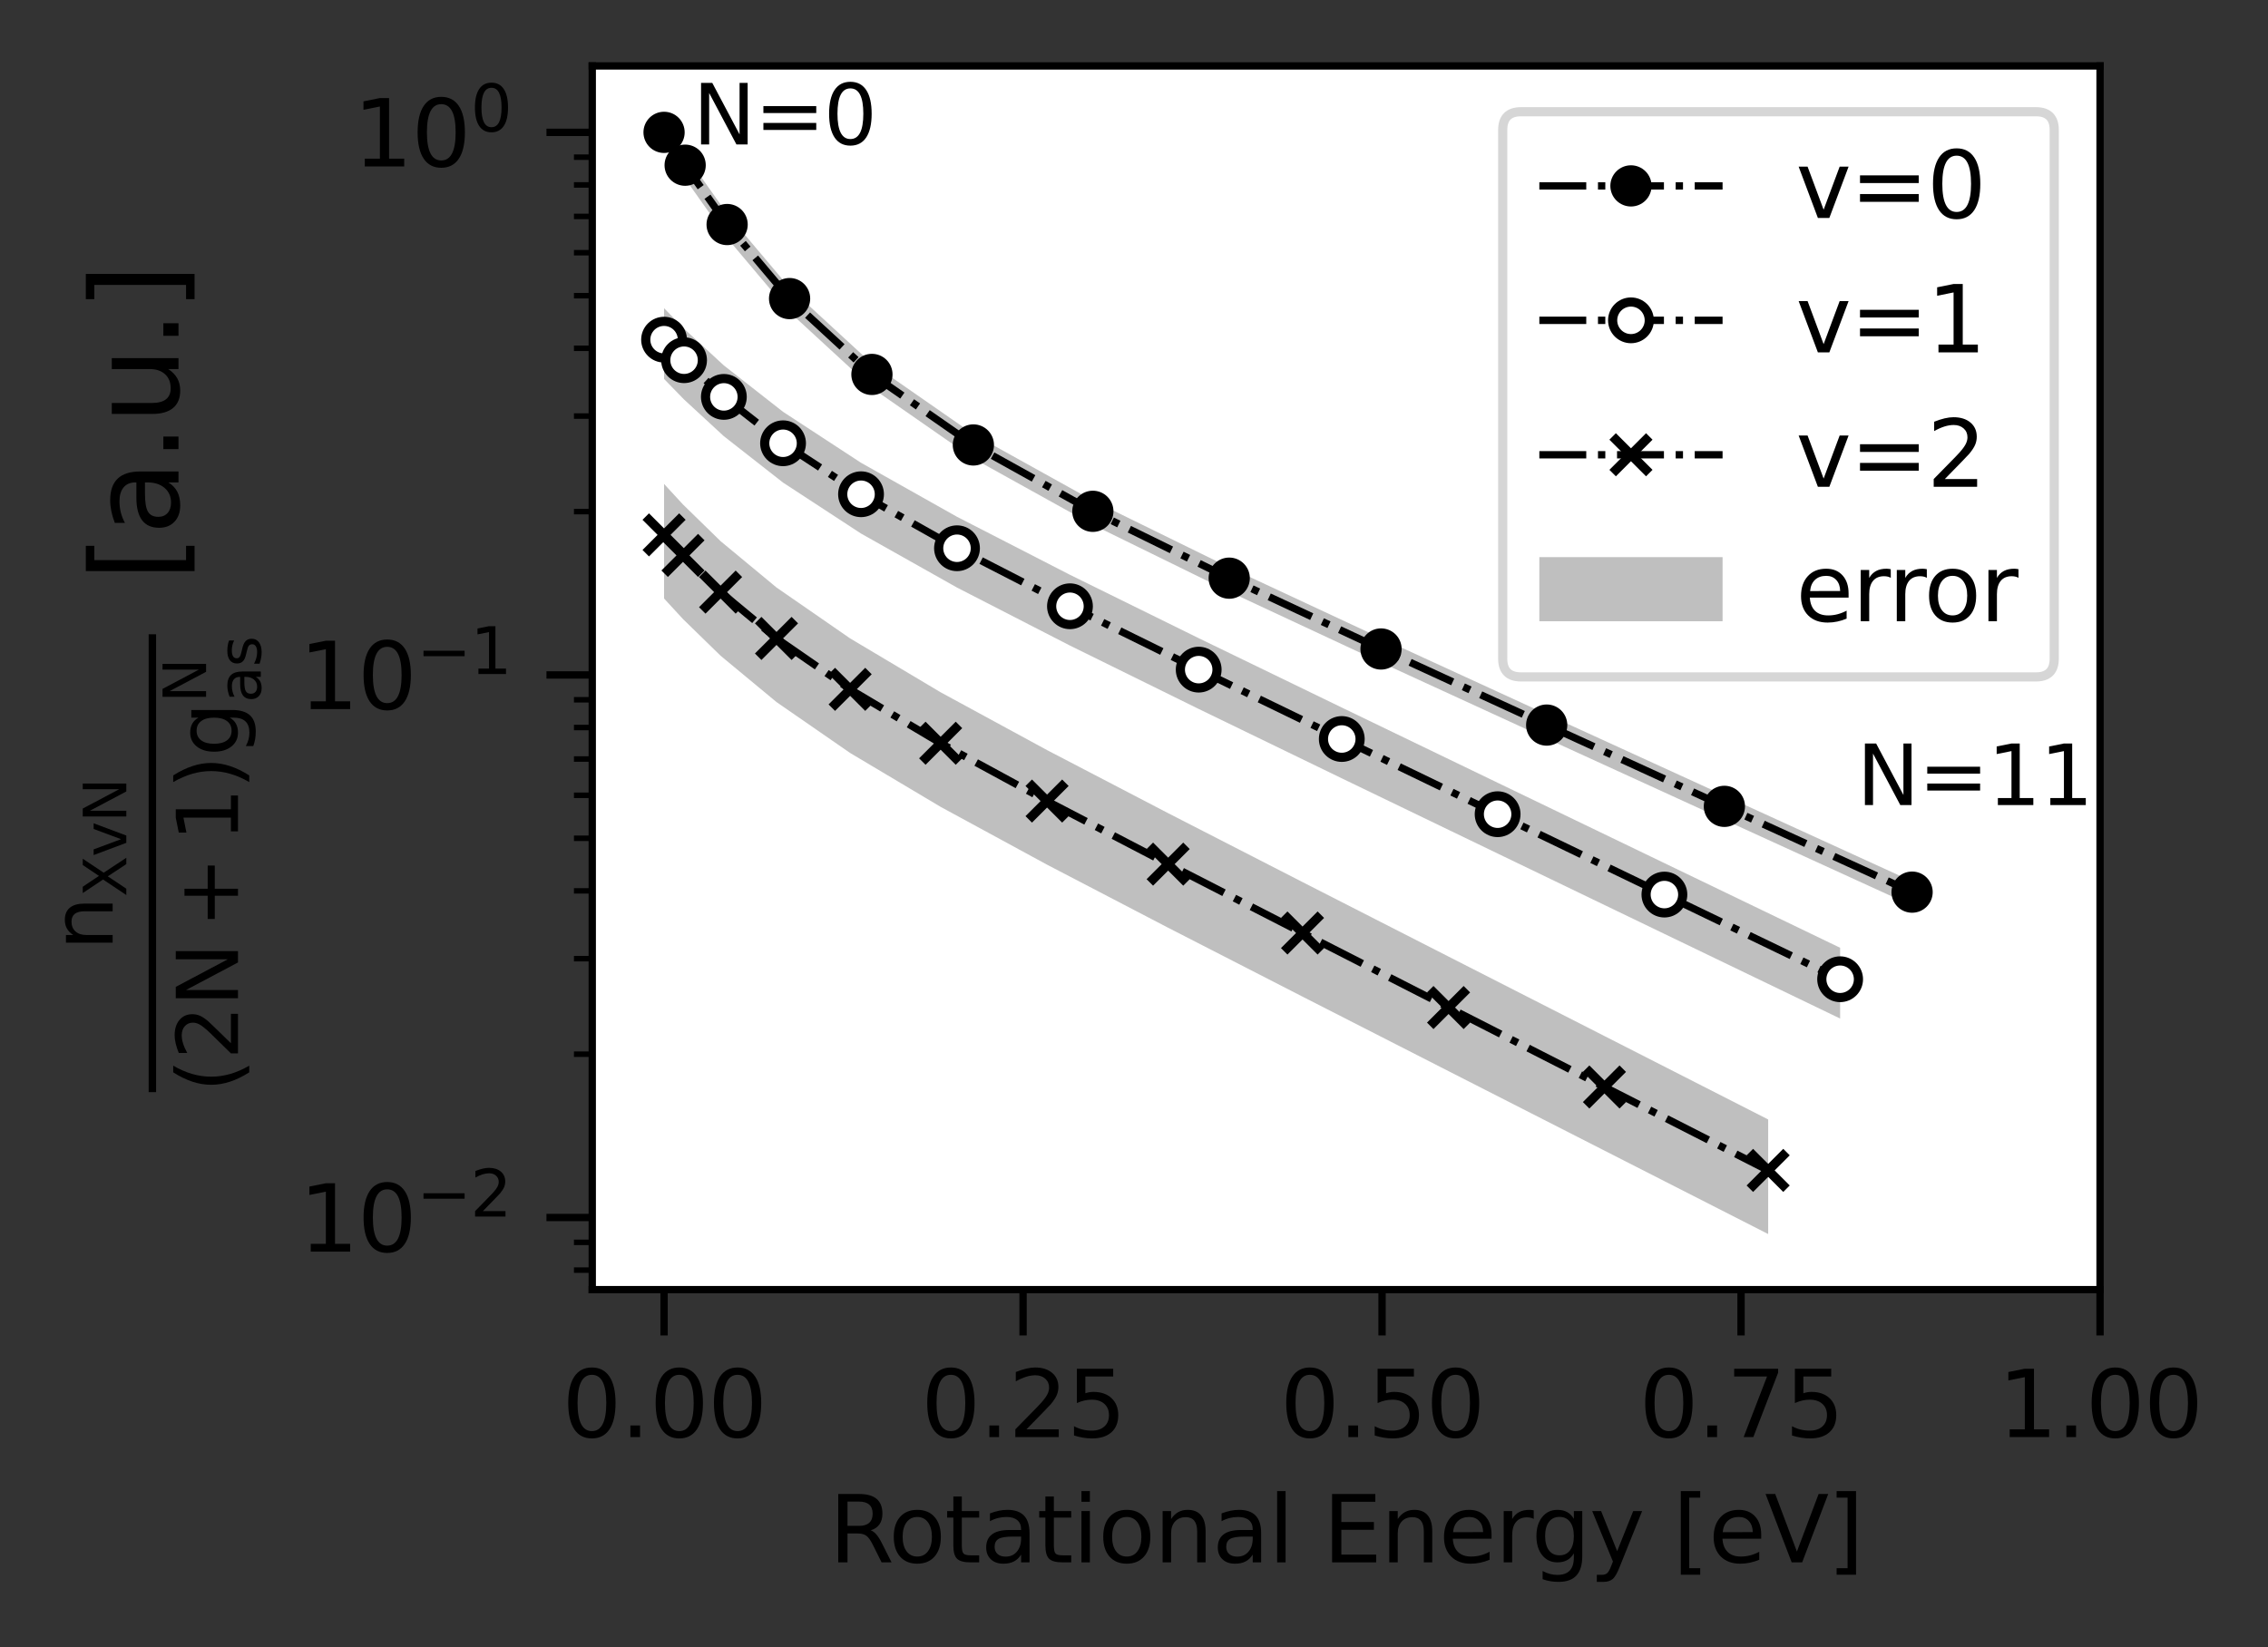 <?xml version="1.0" encoding="utf-8" standalone="no"?>
<!DOCTYPE svg PUBLIC "-//W3C//DTD SVG 1.1//EN"
  "http://www.w3.org/Graphics/SVG/1.1/DTD/svg11.dtd">
<svg height="179.873pt" version="1.1" viewBox="0 0 247.571 179.873" width="247.571pt" xmlns="http://www.w3.org/2000/svg" xmlns:xlink="http://www.w3.org/1999/xlink">
 <rect x="0" y="0" width="247.571" height="179.873" fill="#333333" stroke="none"/>
 <defs>
  <style type="text/css">*{stroke-linecap:butt;stroke-linejoin:round;}</style>
 </defs>
 <g id="figure_1">
  <g id="patch_1">
   <path d="M 0 179.873 
L 247.571 179.873 
L 247.571 0 
L 0 0 
z
" style="fill:none;"/>
  </g>
  <g id="axes_1">
   <g id="patch_2">
    <path d="M 64.65 140.817 
L 229.238 140.817 
L 229.238 7.2 
L 64.65 7.2 
z
" style="fill:#ffffff;"/>
   </g>
   <g id="PolyCollection_1">
    <path clip-path="url(#p788b7b1550)" d="M 72.488 13.274 
L 72.488 15.924 
L 74.79 19.51 
L 79.372 25.989 
L 86.19 34.075 
L 95.179 42.356 
L 106.251 50.057 
L 119.294 57.302 
L 134.179 64.602 
L 150.751 72.335 
L 168.834 80.643 
L 188.23 89.518 
L 208.721 98.884 
L 208.721 96.234 
L 208.721 96.234 
L 188.23 86.868 
L 168.834 77.993 
L 150.751 69.685 
L 134.179 61.952 
L 119.294 54.652 
L 106.251 47.406 
L 95.179 39.706 
L 86.19 31.425 
L 79.372 23.339 
L 74.79 16.86 
L 72.488 13.274 
z
" style="fill:#808080;fill-opacity:0.5;"/>
   </g>
   <g id="PolyCollection_2">
    <path clip-path="url(#p788b7b1550)" d="M 72.488 33.652 
L 72.488 41.38 
L 74.671 43.622 
L 79.015 47.63 
L 85.476 52.693 
L 93.989 58.259 
L 104.465 64.156 
L 116.795 70.49 
L 130.847 77.41 
L 146.466 84.985 
L 163.478 93.195 
L 181.684 101.972 
L 200.865 111.215 
L 200.865 103.487 
L 200.865 103.487 
L 181.684 94.244 
L 163.478 85.467 
L 146.466 77.256 
L 130.847 69.682 
L 116.795 62.762 
L 104.465 56.428 
L 93.989 50.531 
L 85.476 44.965 
L 79.015 39.901 
L 74.671 35.894 
L 72.488 33.652 
z
" style="fill:#808080;fill-opacity:0.5;"/>
   </g>
   <g id="PolyCollection_3">
    <path clip-path="url(#p788b7b1550)" d="M 72.488 52.841 
L 72.488 65.351 
L 74.552 67.593 
L 78.658 71.599 
L 84.762 76.658 
L 92.799 82.217 
L 102.68 88.102 
L 114.296 94.415 
L 127.514 101.301 
L 142.182 108.823 
L 158.122 116.96 
L 175.138 125.635 
L 193.01 134.744 
L 193.01 122.234 
L 193.01 122.234 
L 175.138 113.125 
L 158.122 104.45 
L 142.182 96.314 
L 127.514 88.791 
L 114.296 81.905 
L 102.68 75.592 
L 92.799 69.708 
L 84.762 64.148 
L 78.658 59.089 
L 74.552 55.083 
L 72.488 52.841 
z
" style="fill:#808080;fill-opacity:0.5;"/>
   </g>
   <g id="PolyCollection_4"/>
   <g id="matplotlib.axis_1">
    <g id="xtick_1">
     <g id="line2d_1">
      <defs>
       <path d="M 0 0 
L 0 5 
" id="m3873dad35e" style="stroke:#000000;stroke-width:0.8;"/>
      </defs>
      <g>
       <use style="stroke:#000000;stroke-width:0.8;" x="72.488" xlink:href="#m3873dad35e" y="140.817"/>
      </g>
     </g>
     <g id="text_1">
      <!-- 0.00 -->
      <g transform="translate(61.355 156.916)scale(0.1 -0.1)">
       <defs>
        <path d="M 2034 4250 
Q 1547 4250 1301 3770 
Q 1056 3291 1056 2328 
Q 1056 1369 1301 889 
Q 1547 409 2034 409 
Q 2525 409 2770 889 
Q 3016 1369 3016 2328 
Q 3016 3291 2770 3770 
Q 2525 4250 2034 4250 
z
M 2034 4750 
Q 2819 4750 3233 4129 
Q 3647 3509 3647 2328 
Q 3647 1150 3233 529 
Q 2819 -91 2034 -91 
Q 1250 -91 836 529 
Q 422 1150 422 2328 
Q 422 3509 836 4129 
Q 1250 4750 2034 4750 
z
" id="DejaVuSans-30" transform="scale(0.016)"/>
        <path d="M 684 794 
L 1344 794 
L 1344 0 
L 684 0 
L 684 794 
z
" id="DejaVuSans-2e" transform="scale(0.016)"/>
       </defs>
       <use xlink:href="#DejaVuSans-30"/>
       <use x="63.623" xlink:href="#DejaVuSans-2e"/>
       <use x="95.41" xlink:href="#DejaVuSans-30"/>
       <use x="159.033" xlink:href="#DejaVuSans-30"/>
      </g>
     </g>
    </g>
    <g id="xtick_2">
     <g id="line2d_2">
      <g>
       <use style="stroke:#000000;stroke-width:0.8;" x="111.675" xlink:href="#m3873dad35e" y="140.817"/>
      </g>
     </g>
     <g id="text_2">
      <!-- 0.25 -->
      <g transform="translate(100.542 156.916)scale(0.1 -0.1)">
       <defs>
        <path d="M 1228 531 
L 3431 531 
L 3431 0 
L 469 0 
L 469 531 
Q 828 903 1448 1529 
Q 2069 2156 2228 2338 
Q 2531 2678 2651 2914 
Q 2772 3150 2772 3378 
Q 2772 3750 2511 3984 
Q 2250 4219 1831 4219 
Q 1534 4219 1204 4116 
Q 875 4013 500 3803 
L 500 4441 
Q 881 4594 1212 4672 
Q 1544 4750 1819 4750 
Q 2544 4750 2975 4387 
Q 3406 4025 3406 3419 
Q 3406 3131 3298 2873 
Q 3191 2616 2906 2266 
Q 2828 2175 2409 1742 
Q 1991 1309 1228 531 
z
" id="DejaVuSans-32" transform="scale(0.016)"/>
        <path d="M 691 4666 
L 3169 4666 
L 3169 4134 
L 1269 4134 
L 1269 2991 
Q 1406 3038 1543 3061 
Q 1681 3084 1819 3084 
Q 2600 3084 3056 2656 
Q 3513 2228 3513 1497 
Q 3513 744 3044 326 
Q 2575 -91 1722 -91 
Q 1428 -91 1123 -41 
Q 819 9 494 109 
L 494 744 
Q 775 591 1075 516 
Q 1375 441 1709 441 
Q 2250 441 2565 725 
Q 2881 1009 2881 1497 
Q 2881 1984 2565 2268 
Q 2250 2553 1709 2553 
Q 1456 2553 1204 2497 
Q 953 2441 691 2322 
L 691 4666 
z
" id="DejaVuSans-35" transform="scale(0.016)"/>
       </defs>
       <use xlink:href="#DejaVuSans-30"/>
       <use x="63.623" xlink:href="#DejaVuSans-2e"/>
       <use x="95.41" xlink:href="#DejaVuSans-32"/>
       <use x="159.033" xlink:href="#DejaVuSans-35"/>
      </g>
     </g>
    </g>
    <g id="xtick_3">
     <g id="line2d_3">
      <g>
       <use style="stroke:#000000;stroke-width:0.8;" x="150.863" xlink:href="#m3873dad35e" y="140.817"/>
      </g>
     </g>
     <g id="text_3">
      <!-- 0.50 -->
      <g transform="translate(139.73 156.916)scale(0.1 -0.1)">
       <use xlink:href="#DejaVuSans-30"/>
       <use x="63.623" xlink:href="#DejaVuSans-2e"/>
       <use x="95.41" xlink:href="#DejaVuSans-35"/>
       <use x="159.033" xlink:href="#DejaVuSans-30"/>
      </g>
     </g>
    </g>
    <g id="xtick_4">
     <g id="line2d_4">
      <g>
       <use style="stroke:#000000;stroke-width:0.8;" x="190.05" xlink:href="#m3873dad35e" y="140.817"/>
      </g>
     </g>
     <g id="text_4">
      <!-- 0.75 -->
      <g transform="translate(178.918 156.916)scale(0.1 -0.1)">
       <defs>
        <path d="M 525 4666 
L 3525 4666 
L 3525 4397 
L 1831 0 
L 1172 0 
L 2766 4134 
L 525 4134 
L 525 4666 
z
" id="DejaVuSans-37" transform="scale(0.016)"/>
       </defs>
       <use xlink:href="#DejaVuSans-30"/>
       <use x="63.623" xlink:href="#DejaVuSans-2e"/>
       <use x="95.41" xlink:href="#DejaVuSans-37"/>
       <use x="159.033" xlink:href="#DejaVuSans-35"/>
      </g>
     </g>
    </g>
    <g id="xtick_5">
     <g id="line2d_5">
      <g>
       <use style="stroke:#000000;stroke-width:0.8;" x="229.238" xlink:href="#m3873dad35e" y="140.817"/>
      </g>
     </g>
     <g id="text_5">
      <!-- 1.00 -->
      <g transform="translate(218.105 156.916)scale(0.1 -0.1)">
       <defs>
        <path d="M 794 531 
L 1825 531 
L 1825 4091 
L 703 3866 
L 703 4441 
L 1819 4666 
L 2450 4666 
L 2450 531 
L 3481 531 
L 3481 0 
L 794 0 
L 794 531 
z
" id="DejaVuSans-31" transform="scale(0.016)"/>
       </defs>
       <use xlink:href="#DejaVuSans-31"/>
       <use x="63.623" xlink:href="#DejaVuSans-2e"/>
       <use x="95.41" xlink:href="#DejaVuSans-30"/>
       <use x="159.033" xlink:href="#DejaVuSans-30"/>
      </g>
     </g>
    </g>
    <g id="text_6">
     <!-- Rotational Energy [eV] -->
     <g transform="translate(90.498 170.594)scale(0.1 -0.1)">
      <defs>
       <path d="M 2841 2188 
Q 3044 2119 3236 1894 
Q 3428 1669 3622 1275 
L 4263 0 
L 3584 0 
L 2988 1197 
Q 2756 1666 2539 1819 
Q 2322 1972 1947 1972 
L 1259 1972 
L 1259 0 
L 628 0 
L 628 4666 
L 2053 4666 
Q 2853 4666 3247 4331 
Q 3641 3997 3641 3322 
Q 3641 2881 3436 2590 
Q 3231 2300 2841 2188 
z
M 1259 4147 
L 1259 2491 
L 2053 2491 
Q 2509 2491 2742 2702 
Q 2975 2913 2975 3322 
Q 2975 3731 2742 3939 
Q 2509 4147 2053 4147 
L 1259 4147 
z
" id="DejaVuSans-52" transform="scale(0.016)"/>
       <path d="M 1959 3097 
Q 1497 3097 1228 2736 
Q 959 2375 959 1747 
Q 959 1119 1226 758 
Q 1494 397 1959 397 
Q 2419 397 2687 759 
Q 2956 1122 2956 1747 
Q 2956 2369 2687 2733 
Q 2419 3097 1959 3097 
z
M 1959 3584 
Q 2709 3584 3137 3096 
Q 3566 2609 3566 1747 
Q 3566 888 3137 398 
Q 2709 -91 1959 -91 
Q 1206 -91 779 398 
Q 353 888 353 1747 
Q 353 2609 779 3096 
Q 1206 3584 1959 3584 
z
" id="DejaVuSans-6f" transform="scale(0.016)"/>
       <path d="M 1172 4494 
L 1172 3500 
L 2356 3500 
L 2356 3053 
L 1172 3053 
L 1172 1153 
Q 1172 725 1289 603 
Q 1406 481 1766 481 
L 2356 481 
L 2356 0 
L 1766 0 
Q 1100 0 847 248 
Q 594 497 594 1153 
L 594 3053 
L 172 3053 
L 172 3500 
L 594 3500 
L 594 4494 
L 1172 4494 
z
" id="DejaVuSans-74" transform="scale(0.016)"/>
       <path d="M 2194 1759 
Q 1497 1759 1228 1600 
Q 959 1441 959 1056 
Q 959 750 1161 570 
Q 1363 391 1709 391 
Q 2188 391 2477 730 
Q 2766 1069 2766 1631 
L 2766 1759 
L 2194 1759 
z
M 3341 1997 
L 3341 0 
L 2766 0 
L 2766 531 
Q 2569 213 2275 61 
Q 1981 -91 1556 -91 
Q 1019 -91 701 211 
Q 384 513 384 1019 
Q 384 1609 779 1909 
Q 1175 2209 1959 2209 
L 2766 2209 
L 2766 2266 
Q 2766 2663 2505 2880 
Q 2244 3097 1772 3097 
Q 1472 3097 1187 3025 
Q 903 2953 641 2809 
L 641 3341 
Q 956 3463 1253 3523 
Q 1550 3584 1831 3584 
Q 2591 3584 2966 3190 
Q 3341 2797 3341 1997 
z
" id="DejaVuSans-61" transform="scale(0.016)"/>
       <path d="M 603 3500 
L 1178 3500 
L 1178 0 
L 603 0 
L 603 3500 
z
M 603 4863 
L 1178 4863 
L 1178 4134 
L 603 4134 
L 603 4863 
z
" id="DejaVuSans-69" transform="scale(0.016)"/>
       <path d="M 3513 2113 
L 3513 0 
L 2938 0 
L 2938 2094 
Q 2938 2591 2744 2837 
Q 2550 3084 2163 3084 
Q 1697 3084 1428 2787 
Q 1159 2491 1159 1978 
L 1159 0 
L 581 0 
L 581 3500 
L 1159 3500 
L 1159 2956 
Q 1366 3272 1645 3428 
Q 1925 3584 2291 3584 
Q 2894 3584 3203 3211 
Q 3513 2838 3513 2113 
z
" id="DejaVuSans-6e" transform="scale(0.016)"/>
       <path d="M 603 4863 
L 1178 4863 
L 1178 0 
L 603 0 
L 603 4863 
z
" id="DejaVuSans-6c" transform="scale(0.016)"/>
       <path id="DejaVuSans-20" transform="scale(0.016)"/>
       <path d="M 628 4666 
L 3578 4666 
L 3578 4134 
L 1259 4134 
L 1259 2753 
L 3481 2753 
L 3481 2222 
L 1259 2222 
L 1259 531 
L 3634 531 
L 3634 0 
L 628 0 
L 628 4666 
z
" id="DejaVuSans-45" transform="scale(0.016)"/>
       <path d="M 3597 1894 
L 3597 1613 
L 953 1613 
Q 991 1019 1311 708 
Q 1631 397 2203 397 
Q 2534 397 2845 478 
Q 3156 559 3463 722 
L 3463 178 
Q 3153 47 2828 -22 
Q 2503 -91 2169 -91 
Q 1331 -91 842 396 
Q 353 884 353 1716 
Q 353 2575 817 3079 
Q 1281 3584 2069 3584 
Q 2775 3584 3186 3129 
Q 3597 2675 3597 1894 
z
M 3022 2063 
Q 3016 2534 2758 2815 
Q 2500 3097 2075 3097 
Q 1594 3097 1305 2825 
Q 1016 2553 972 2059 
L 3022 2063 
z
" id="DejaVuSans-65" transform="scale(0.016)"/>
       <path d="M 2631 2963 
Q 2534 3019 2420 3045 
Q 2306 3072 2169 3072 
Q 1681 3072 1420 2755 
Q 1159 2438 1159 1844 
L 1159 0 
L 581 0 
L 581 3500 
L 1159 3500 
L 1159 2956 
Q 1341 3275 1631 3429 
Q 1922 3584 2338 3584 
Q 2397 3584 2469 3576 
Q 2541 3569 2628 3553 
L 2631 2963 
z
" id="DejaVuSans-72" transform="scale(0.016)"/>
       <path d="M 2906 1791 
Q 2906 2416 2648 2759 
Q 2391 3103 1925 3103 
Q 1463 3103 1205 2759 
Q 947 2416 947 1791 
Q 947 1169 1205 825 
Q 1463 481 1925 481 
Q 2391 481 2648 825 
Q 2906 1169 2906 1791 
z
M 3481 434 
Q 3481 -459 3084 -895 
Q 2688 -1331 1869 -1331 
Q 1566 -1331 1297 -1286 
Q 1028 -1241 775 -1147 
L 775 -588 
Q 1028 -725 1275 -790 
Q 1522 -856 1778 -856 
Q 2344 -856 2625 -561 
Q 2906 -266 2906 331 
L 2906 616 
Q 2728 306 2450 153 
Q 2172 0 1784 0 
Q 1141 0 747 490 
Q 353 981 353 1791 
Q 353 2603 747 3093 
Q 1141 3584 1784 3584 
Q 2172 3584 2450 3431 
Q 2728 3278 2906 2969 
L 2906 3500 
L 3481 3500 
L 3481 434 
z
" id="DejaVuSans-67" transform="scale(0.016)"/>
       <path d="M 2059 -325 
Q 1816 -950 1584 -1140 
Q 1353 -1331 966 -1331 
L 506 -1331 
L 506 -850 
L 844 -850 
Q 1081 -850 1212 -737 
Q 1344 -625 1503 -206 
L 1606 56 
L 191 3500 
L 800 3500 
L 1894 763 
L 2988 3500 
L 3597 3500 
L 2059 -325 
z
" id="DejaVuSans-79" transform="scale(0.016)"/>
       <path d="M 550 4863 
L 1875 4863 
L 1875 4416 
L 1125 4416 
L 1125 -397 
L 1875 -397 
L 1875 -844 
L 550 -844 
L 550 4863 
z
" id="DejaVuSans-5b" transform="scale(0.016)"/>
       <path d="M 1831 0 
L 50 4666 
L 709 4666 
L 2188 738 
L 3669 4666 
L 4325 4666 
L 2547 0 
L 1831 0 
z
" id="DejaVuSans-56" transform="scale(0.016)"/>
       <path d="M 1947 4863 
L 1947 -844 
L 622 -844 
L 622 -397 
L 1369 -397 
L 1369 4416 
L 622 4416 
L 622 4863 
L 1947 4863 
z
" id="DejaVuSans-5d" transform="scale(0.016)"/>
      </defs>
      <use xlink:href="#DejaVuSans-52"/>
      <use x="64.982" xlink:href="#DejaVuSans-6f"/>
      <use x="126.164" xlink:href="#DejaVuSans-74"/>
      <use x="165.373" xlink:href="#DejaVuSans-61"/>
      <use x="226.652" xlink:href="#DejaVuSans-74"/>
      <use x="265.861" xlink:href="#DejaVuSans-69"/>
      <use x="293.645" xlink:href="#DejaVuSans-6f"/>
      <use x="354.826" xlink:href="#DejaVuSans-6e"/>
      <use x="418.205" xlink:href="#DejaVuSans-61"/>
      <use x="479.484" xlink:href="#DejaVuSans-6c"/>
      <use x="507.268" xlink:href="#DejaVuSans-20"/>
      <use x="539.055" xlink:href="#DejaVuSans-45"/>
      <use x="602.238" xlink:href="#DejaVuSans-6e"/>
      <use x="665.617" xlink:href="#DejaVuSans-65"/>
      <use x="727.141" xlink:href="#DejaVuSans-72"/>
      <use x="766.504" xlink:href="#DejaVuSans-67"/>
      <use x="829.98" xlink:href="#DejaVuSans-79"/>
      <use x="889.16" xlink:href="#DejaVuSans-20"/>
      <use x="920.947" xlink:href="#DejaVuSans-5b"/>
      <use x="959.961" xlink:href="#DejaVuSans-65"/>
      <use x="1021.484" xlink:href="#DejaVuSans-56"/>
      <use x="1089.893" xlink:href="#DejaVuSans-5d"/>
     </g>
    </g>
   </g>
   <g id="matplotlib.axis_2">
    <g id="ytick_1">
     <g id="line2d_6">
      <defs>
       <path d="M 0 0 
L -5 0 
" id="m203601785d" style="stroke:#000000;stroke-width:0.8;"/>
      </defs>
      <g>
       <use style="stroke:#000000;stroke-width:0.8;" x="64.65" xlink:href="#m203601785d" y="132.941"/>
      </g>
     </g>
     <g id="text_7">
      <!-- $\mathdefault{10^{-2}}$ -->
      <g transform="translate(32.65 136.741)scale(0.1 -0.1)">
       <defs>
        <path d="M 678 2272 
L 4684 2272 
L 4684 1741 
L 678 1741 
L 678 2272 
z
" id="DejaVuSans-2212" transform="scale(0.016)"/>
       </defs>
       <use transform="translate(0 0.766)" xlink:href="#DejaVuSans-31"/>
       <use transform="translate(63.623 0.766)" xlink:href="#DejaVuSans-30"/>
       <use transform="translate(128.203 39.047)scale(0.7)" xlink:href="#DejaVuSans-2212"/>
       <use transform="translate(186.855 39.047)scale(0.7)" xlink:href="#DejaVuSans-32"/>
      </g>
     </g>
    </g>
    <g id="ytick_2">
     <g id="line2d_7">
      <g>
       <use style="stroke:#000000;stroke-width:0.8;" x="64.65" xlink:href="#m203601785d" y="73.697"/>
      </g>
     </g>
     <g id="text_8">
      <!-- $\mathdefault{10^{-1}}$ -->
      <g transform="translate(32.65 77.496)scale(0.1 -0.1)">
       <use transform="translate(0 0.684)" xlink:href="#DejaVuSans-31"/>
       <use transform="translate(63.623 0.684)" xlink:href="#DejaVuSans-30"/>
       <use transform="translate(128.203 38.966)scale(0.7)" xlink:href="#DejaVuSans-2212"/>
       <use transform="translate(186.855 38.966)scale(0.7)" xlink:href="#DejaVuSans-31"/>
      </g>
     </g>
    </g>
    <g id="ytick_3">
     <g id="line2d_8">
      <g>
       <use style="stroke:#000000;stroke-width:0.8;" x="64.65" xlink:href="#m203601785d" y="14.452"/>
      </g>
     </g>
     <g id="text_9">
      <!-- $\mathdefault{10^{0}}$ -->
      <g transform="translate(38.55 18.251)scale(0.1 -0.1)">
       <use transform="translate(0 0.766)" xlink:href="#DejaVuSans-31"/>
       <use transform="translate(63.623 0.766)" xlink:href="#DejaVuSans-30"/>
       <use transform="translate(128.203 39.047)scale(0.7)" xlink:href="#DejaVuSans-30"/>
      </g>
     </g>
    </g>
    <g id="ytick_4">
     <g id="line2d_9">
      <defs>
       <path d="M 0 0 
L -2 0 
" id="m9de977b21e" style="stroke:#000000;stroke-width:0.6;"/>
      </defs>
      <g>
       <use style="stroke:#000000;stroke-width:0.6;" x="64.65" xlink:href="#m9de977b21e" y="138.683"/>
      </g>
     </g>
    </g>
    <g id="ytick_5">
     <g id="line2d_10">
      <g>
       <use style="stroke:#000000;stroke-width:0.6;" x="64.65" xlink:href="#m9de977b21e" y="135.652"/>
      </g>
     </g>
    </g>
    <g id="ytick_6">
     <g id="line2d_11">
      <g>
       <use style="stroke:#000000;stroke-width:0.6;" x="64.65" xlink:href="#m9de977b21e" y="115.107"/>
      </g>
     </g>
    </g>
    <g id="ytick_7">
     <g id="line2d_12">
      <g>
       <use style="stroke:#000000;stroke-width:0.6;" x="64.65" xlink:href="#m9de977b21e" y="104.674"/>
      </g>
     </g>
    </g>
    <g id="ytick_8">
     <g id="line2d_13">
      <g>
       <use style="stroke:#000000;stroke-width:0.6;" x="64.65" xlink:href="#m9de977b21e" y="97.272"/>
      </g>
     </g>
    </g>
    <g id="ytick_9">
     <g id="line2d_14">
      <g>
       <use style="stroke:#000000;stroke-width:0.6;" x="64.65" xlink:href="#m9de977b21e" y="91.531"/>
      </g>
     </g>
    </g>
    <g id="ytick_10">
     <g id="line2d_15">
      <g>
       <use style="stroke:#000000;stroke-width:0.6;" x="64.65" xlink:href="#m9de977b21e" y="86.84"/>
      </g>
     </g>
    </g>
    <g id="ytick_11">
     <g id="line2d_16">
      <g>
       <use style="stroke:#000000;stroke-width:0.6;" x="64.65" xlink:href="#m9de977b21e" y="82.874"/>
      </g>
     </g>
    </g>
    <g id="ytick_12">
     <g id="line2d_17">
      <g>
       <use style="stroke:#000000;stroke-width:0.6;" x="64.65" xlink:href="#m9de977b21e" y="79.438"/>
      </g>
     </g>
    </g>
    <g id="ytick_13">
     <g id="line2d_18">
      <g>
       <use style="stroke:#000000;stroke-width:0.6;" x="64.65" xlink:href="#m9de977b21e" y="76.407"/>
      </g>
     </g>
    </g>
    <g id="ytick_14">
     <g id="line2d_19">
      <g>
       <use style="stroke:#000000;stroke-width:0.6;" x="64.65" xlink:href="#m9de977b21e" y="55.862"/>
      </g>
     </g>
    </g>
    <g id="ytick_15">
     <g id="line2d_20">
      <g>
       <use style="stroke:#000000;stroke-width:0.6;" x="64.65" xlink:href="#m9de977b21e" y="45.43"/>
      </g>
     </g>
    </g>
    <g id="ytick_16">
     <g id="line2d_21">
      <g>
       <use style="stroke:#000000;stroke-width:0.6;" x="64.65" xlink:href="#m9de977b21e" y="38.028"/>
      </g>
     </g>
    </g>
    <g id="ytick_17">
     <g id="line2d_22">
      <g>
       <use style="stroke:#000000;stroke-width:0.6;" x="64.65" xlink:href="#m9de977b21e" y="32.286"/>
      </g>
     </g>
    </g>
    <g id="ytick_18">
     <g id="line2d_23">
      <g>
       <use style="stroke:#000000;stroke-width:0.6;" x="64.65" xlink:href="#m9de977b21e" y="27.595"/>
      </g>
     </g>
    </g>
    <g id="ytick_19">
     <g id="line2d_24">
      <g>
       <use style="stroke:#000000;stroke-width:0.6;" x="64.65" xlink:href="#m9de977b21e" y="23.629"/>
      </g>
     </g>
    </g>
    <g id="ytick_20">
     <g id="line2d_25">
      <g>
       <use style="stroke:#000000;stroke-width:0.6;" x="64.65" xlink:href="#m9de977b21e" y="20.193"/>
      </g>
     </g>
    </g>
    <g id="ytick_21">
     <g id="line2d_26">
      <g>
       <use style="stroke:#000000;stroke-width:0.6;" x="64.65" xlink:href="#m9de977b21e" y="17.163"/>
      </g>
     </g>
    </g>
    <g id="text_10">
     <!-- $\mathdefault{\mathrm{\frac{n_{XvN}}{(2N+1)g_{as}^{N}}}}}$ [a.u.] -->
     <g transform="translate(19.55 119.249)rotate(-90)scale(0.13 -0.13)">
      <defs>
       <path d="M 403 4666 
L 1081 4666 
L 2241 2931 
L 3406 4666 
L 4084 4666 
L 2584 2425 
L 4184 0 
L 3506 0 
L 2194 1984 
L 872 0 
L 191 0 
L 1856 2491 
L 403 4666 
z
" id="DejaVuSans-58" transform="scale(0.016)"/>
       <path d="M 191 3500 
L 800 3500 
L 1894 563 
L 2988 3500 
L 3597 3500 
L 2284 0 
L 1503 0 
L 191 3500 
z
" id="DejaVuSans-76" transform="scale(0.016)"/>
       <path d="M 628 4666 
L 1478 4666 
L 3547 763 
L 3547 4666 
L 4159 4666 
L 4159 0 
L 3309 0 
L 1241 3903 
L 1241 0 
L 628 0 
L 628 4666 
z
" id="DejaVuSans-4e" transform="scale(0.016)"/>
       <path d="M 1984 4856 
Q 1566 4138 1362 3434 
Q 1159 2731 1159 2009 
Q 1159 1288 1364 580 
Q 1569 -128 1984 -844 
L 1484 -844 
Q 1016 -109 783 600 
Q 550 1309 550 2009 
Q 550 2706 781 3412 
Q 1013 4119 1484 4856 
L 1984 4856 
z
" id="DejaVuSans-28" transform="scale(0.016)"/>
       <path d="M 2944 4013 
L 2944 2272 
L 4684 2272 
L 4684 1741 
L 2944 1741 
L 2944 0 
L 2419 0 
L 2419 1741 
L 678 1741 
L 678 2272 
L 2419 2272 
L 2419 4013 
L 2944 4013 
z
" id="DejaVuSans-2b" transform="scale(0.016)"/>
       <path d="M 513 4856 
L 1013 4856 
Q 1481 4119 1714 3412 
Q 1947 2706 1947 2009 
Q 1947 1309 1714 600 
Q 1481 -109 1013 -844 
L 513 -844 
Q 928 -128 1133 580 
Q 1338 1288 1338 2009 
Q 1338 2731 1133 3434 
Q 928 4138 513 4856 
z
" id="DejaVuSans-29" transform="scale(0.016)"/>
       <path d="M 2834 3397 
L 2834 2853 
Q 2591 2978 2328 3040 
Q 2066 3103 1784 3103 
Q 1356 3103 1142 2972 
Q 928 2841 928 2578 
Q 928 2378 1081 2264 
Q 1234 2150 1697 2047 
L 1894 2003 
Q 2506 1872 2764 1633 
Q 3022 1394 3022 966 
Q 3022 478 2636 193 
Q 2250 -91 1575 -91 
Q 1294 -91 989 -36 
Q 684 19 347 128 
L 347 722 
Q 666 556 975 473 
Q 1284 391 1588 391 
Q 1994 391 2212 530 
Q 2431 669 2431 922 
Q 2431 1156 2273 1281 
Q 2116 1406 1581 1522 
L 1381 1569 
Q 847 1681 609 1914 
Q 372 2147 372 2553 
Q 372 3047 722 3315 
Q 1072 3584 1716 3584 
Q 2034 3584 2315 3537 
Q 2597 3491 2834 3397 
z
" id="DejaVuSans-73" transform="scale(0.016)"/>
       <path d="M 544 1381 
L 544 3500 
L 1119 3500 
L 1119 1403 
Q 1119 906 1312 657 
Q 1506 409 1894 409 
Q 2359 409 2629 706 
Q 2900 1003 2900 1516 
L 2900 3500 
L 3475 3500 
L 3475 0 
L 2900 0 
L 2900 538 
Q 2691 219 2414 64 
Q 2138 -91 1772 -91 
Q 1169 -91 856 284 
Q 544 659 544 1381 
z
M 1991 3584 
L 1991 3584 
z
" id="DejaVuSans-75" transform="scale(0.016)"/>
      </defs>
      <use transform="translate(119 55.8)scale(0.7)" xlink:href="#DejaVuSans-6e"/>
      <use transform="translate(164.035 44.316)scale(0.49)" xlink:href="#DejaVuSans-58"/>
      <use transform="translate(197.603 44.316)scale(0.49)" xlink:href="#DejaVuSans-76"/>
      <use transform="translate(226.601 44.316)scale(0.49)" xlink:href="#DejaVuSans-4e"/>
      <use transform="translate(0 -49.455)scale(0.7)" xlink:href="#DejaVuSans-28"/>
      <use transform="translate(27.31 -49.455)scale(0.7)" xlink:href="#DejaVuSans-32"/>
      <use transform="translate(71.846 -49.455)scale(0.7)" xlink:href="#DejaVuSans-4e"/>
      <use transform="translate(137.847 -49.455)scale(0.7)" xlink:href="#DejaVuSans-2b"/>
      <use transform="translate(210.137 -49.455)scale(0.7)" xlink:href="#DejaVuSans-31"/>
      <use transform="translate(254.673 -49.455)scale(0.7)" xlink:href="#DejaVuSans-29"/>
      <use transform="translate(281.982 -49.455)scale(0.7)" xlink:href="#DejaVuSans-67"/>
      <use transform="translate(327.086 -22.658)scale(0.49)" xlink:href="#DejaVuSans-4e"/>
      <use transform="translate(327.086 -68.596)scale(0.49)" xlink:href="#DejaVuSans-61"/>
      <use transform="translate(357.113 -68.596)scale(0.49)" xlink:href="#DejaVuSans-73"/>
      <use transform="translate(397.056 0.519)" xlink:href="#DejaVuSans-20"/>
      <use transform="translate(428.843 0.519)" xlink:href="#DejaVuSans-5b"/>
      <use transform="translate(467.856 0.519)" xlink:href="#DejaVuSans-61"/>
      <use transform="translate(529.136 0.519)" xlink:href="#DejaVuSans-2e"/>
      <use transform="translate(560.923 0.519)" xlink:href="#DejaVuSans-75"/>
      <use transform="translate(624.302 0.519)" xlink:href="#DejaVuSans-2e"/>
      <use transform="translate(656.089 0.519)" xlink:href="#DejaVuSans-5d"/>
      <path d="M 0 19.316 
L 0 25.566 
L 384.556 25.566 
L 384.556 19.316 
L 0 19.316 
z
"/>
     </g>
    </g>
   </g>
   <g id="line2d_27">
    <path clip-path="url(#p788b7b1550)" d="M 72.488 14.452 
L 74.79 18.038 
L 79.372 24.517 
L 86.19 32.603 
L 95.179 40.884 
L 106.251 48.585 
L 119.294 55.83 
L 134.179 63.13 
L 150.751 70.863 
L 168.834 79.171 
L 188.23 88.046 
L 208.721 97.412 
" style="fill:none;stroke:#000000;stroke-dasharray:5.12,1.28,0.8,1.28;stroke-dashoffset:0;stroke-width:0.8;"/>
    <defs>
     <path d="M 0 2 
C 0.53 2 1.039 1.789 1.414 1.414 
C 1.789 1.039 2 0.53 2 0 
C 2 -0.53 1.789 -1.039 1.414 -1.414 
C 1.039 -1.789 0.53 -2 0 -2 
C -0.53 -2 -1.039 -1.789 -1.414 -1.414 
C -1.789 -1.039 -2 -0.53 -2 0 
C -2 0.53 -1.789 1.039 -1.414 1.414 
C -1.039 1.789 -0.53 2 0 2 
z
" id="mb946a3564d" style="stroke:#000000;stroke-width:0.5;"/>
    </defs>
    <g clip-path="url(#p788b7b1550)">
     <use style="stroke:#000000;stroke-width:0.5;" x="72.488" xlink:href="#mb946a3564d" y="14.452"/>
     <use style="stroke:#000000;stroke-width:0.5;" x="74.79" xlink:href="#mb946a3564d" y="18.038"/>
     <use style="stroke:#000000;stroke-width:0.5;" x="79.372" xlink:href="#mb946a3564d" y="24.517"/>
     <use style="stroke:#000000;stroke-width:0.5;" x="86.19" xlink:href="#mb946a3564d" y="32.603"/>
     <use style="stroke:#000000;stroke-width:0.5;" x="95.179" xlink:href="#mb946a3564d" y="40.884"/>
     <use style="stroke:#000000;stroke-width:0.5;" x="106.251" xlink:href="#mb946a3564d" y="48.585"/>
     <use style="stroke:#000000;stroke-width:0.5;" x="119.294" xlink:href="#mb946a3564d" y="55.83"/>
     <use style="stroke:#000000;stroke-width:0.5;" x="134.179" xlink:href="#mb946a3564d" y="63.13"/>
     <use style="stroke:#000000;stroke-width:0.5;" x="150.751" xlink:href="#mb946a3564d" y="70.863"/>
     <use style="stroke:#000000;stroke-width:0.5;" x="168.834" xlink:href="#mb946a3564d" y="79.171"/>
     <use style="stroke:#000000;stroke-width:0.5;" x="188.23" xlink:href="#mb946a3564d" y="88.046"/>
     <use style="stroke:#000000;stroke-width:0.5;" x="208.721" xlink:href="#mb946a3564d" y="97.412"/>
    </g>
   </g>
   <g id="line2d_28">
    <path clip-path="url(#p788b7b1550)" d="M 72.488 37.088 
L 74.671 39.33 
L 79.015 43.337 
L 85.476 48.401 
L 93.989 53.967 
L 104.465 59.864 
L 116.795 66.198 
L 130.847 73.118 
L 146.466 80.692 
L 163.478 88.903 
L 181.684 97.679 
L 200.865 106.923 
" style="fill:none;stroke:#000000;stroke-dasharray:5.12,1.28,0.8,1.28;stroke-dashoffset:0;stroke-width:0.8;"/>
    <defs>
     <path d="M 0 2 
C 0.53 2 1.039 1.789 1.414 1.414 
C 1.789 1.039 2 0.53 2 0 
C 2 -0.53 1.789 -1.039 1.414 -1.414 
C 1.039 -1.789 0.53 -2 0 -2 
C -0.53 -2 -1.039 -1.789 -1.414 -1.414 
C -1.789 -1.039 -2 -0.53 -2 0 
C -2 0.53 -1.789 1.039 -1.414 1.414 
C -1.039 1.789 -0.53 2 0 2 
z
" id="m3b81cda4ea" style="stroke:#000000;"/>
    </defs>
    <g clip-path="url(#p788b7b1550)">
     <use style="fill:#ffffff;stroke:#000000;" x="72.488" xlink:href="#m3b81cda4ea" y="37.088"/>
     <use style="fill:#ffffff;stroke:#000000;" x="74.671" xlink:href="#m3b81cda4ea" y="39.33"/>
     <use style="fill:#ffffff;stroke:#000000;" x="79.015" xlink:href="#m3b81cda4ea" y="43.337"/>
     <use style="fill:#ffffff;stroke:#000000;" x="85.476" xlink:href="#m3b81cda4ea" y="48.401"/>
     <use style="fill:#ffffff;stroke:#000000;" x="93.989" xlink:href="#m3b81cda4ea" y="53.967"/>
     <use style="fill:#ffffff;stroke:#000000;" x="104.465" xlink:href="#m3b81cda4ea" y="59.864"/>
     <use style="fill:#ffffff;stroke:#000000;" x="116.795" xlink:href="#m3b81cda4ea" y="66.198"/>
     <use style="fill:#ffffff;stroke:#000000;" x="130.847" xlink:href="#m3b81cda4ea" y="73.118"/>
     <use style="fill:#ffffff;stroke:#000000;" x="146.466" xlink:href="#m3b81cda4ea" y="80.692"/>
     <use style="fill:#ffffff;stroke:#000000;" x="163.478" xlink:href="#m3b81cda4ea" y="88.903"/>
     <use style="fill:#ffffff;stroke:#000000;" x="181.684" xlink:href="#m3b81cda4ea" y="97.679"/>
     <use style="fill:#ffffff;stroke:#000000;" x="200.865" xlink:href="#m3b81cda4ea" y="106.923"/>
    </g>
   </g>
   <g id="line2d_29">
    <path clip-path="url(#p788b7b1550)" d="M 72.488 58.403 
L 74.552 60.645 
L 78.658 64.651 
L 84.762 69.71 
L 92.799 75.269 
L 102.68 81.154 
L 114.296 87.467 
L 127.514 94.353 
L 142.182 101.875 
L 158.122 110.012 
L 175.138 118.687 
L 193.01 127.796 
" style="fill:none;stroke:#000000;stroke-dasharray:5.12,1.28,0.8,1.28;stroke-dashoffset:0;stroke-width:0.8;"/>
    <defs>
     <path d="M -2 2 
L 2 -2 
M -2 -2 
L 2 2 
" id="m796a80ef39" style="stroke:#000000;"/>
    </defs>
    <g clip-path="url(#p788b7b1550)">
     <use style="stroke:#000000;" x="72.488" xlink:href="#m796a80ef39" y="58.403"/>
     <use style="stroke:#000000;" x="74.552" xlink:href="#m796a80ef39" y="60.645"/>
     <use style="stroke:#000000;" x="78.658" xlink:href="#m796a80ef39" y="64.651"/>
     <use style="stroke:#000000;" x="84.762" xlink:href="#m796a80ef39" y="69.71"/>
     <use style="stroke:#000000;" x="92.799" xlink:href="#m796a80ef39" y="75.269"/>
     <use style="stroke:#000000;" x="102.68" xlink:href="#m796a80ef39" y="81.154"/>
     <use style="stroke:#000000;" x="114.296" xlink:href="#m796a80ef39" y="87.467"/>
     <use style="stroke:#000000;" x="127.514" xlink:href="#m796a80ef39" y="94.353"/>
     <use style="stroke:#000000;" x="142.182" xlink:href="#m796a80ef39" y="101.875"/>
     <use style="stroke:#000000;" x="158.122" xlink:href="#m796a80ef39" y="110.012"/>
     <use style="stroke:#000000;" x="175.138" xlink:href="#m796a80ef39" y="118.687"/>
     <use style="stroke:#000000;" x="193.01" xlink:href="#m796a80ef39" y="127.796"/>
    </g>
   </g>
   <g id="patch_3">
    <path d="M 64.65 140.817 
L 64.65 7.2 
" style="fill:none;stroke:#000000;stroke-linecap:square;stroke-linejoin:miter;stroke-width:0.8;"/>
   </g>
   <g id="patch_4">
    <path d="M 229.238 140.817 
L 229.238 7.2 
" style="fill:none;stroke:#000000;stroke-linecap:square;stroke-linejoin:miter;stroke-width:0.8;"/>
   </g>
   <g id="patch_5">
    <path d="M 64.65 140.817 
L 229.238 140.817 
" style="fill:none;stroke:#000000;stroke-linecap:square;stroke-linejoin:miter;stroke-width:0.8;"/>
   </g>
   <g id="patch_6">
    <path d="M 64.65 7.2 
L 229.238 7.2 
" style="fill:none;stroke:#000000;stroke-linecap:square;stroke-linejoin:miter;stroke-width:0.8;"/>
   </g>
   <g id="text_11">
    <!-- N=0 -->
    <g transform="translate(75.623 15.772)scale(0.09 -0.09)">
     <defs>
      <path d="M 678 2906 
L 4684 2906 
L 4684 2381 
L 678 2381 
L 678 2906 
z
M 678 1631 
L 4684 1631 
L 4684 1100 
L 678 1100 
L 678 1631 
z
" id="DejaVuSans-3d" transform="scale(0.016)"/>
     </defs>
     <use xlink:href="#DejaVuSans-4e"/>
     <use x="74.805" xlink:href="#DejaVuSans-3d"/>
     <use x="158.594" xlink:href="#DejaVuSans-30"/>
    </g>
   </g>
   <g id="text_12">
    <!-- N=11 -->
    <g transform="translate(202.668 87.903)scale(0.09 -0.09)">
     <use xlink:href="#DejaVuSans-4e"/>
     <use x="74.805" xlink:href="#DejaVuSans-3d"/>
     <use x="158.594" xlink:href="#DejaVuSans-31"/>
     <use x="222.217" xlink:href="#DejaVuSans-31"/>
    </g>
   </g>
   <g id="legend_1">
    <g id="patch_7">
     <path d="M 166.033 73.912 
L 222.238 73.912 
Q 224.238 73.912 224.238 71.912 
L 224.238 14.2 
Q 224.238 12.2 222.238 12.2 
L 166.033 12.2 
Q 164.033 12.2 164.033 14.2 
L 164.033 71.912 
Q 164.033 73.912 166.033 73.912 
z
" style="fill:#ffffff;opacity:0.8;stroke:#cccccc;stroke-linejoin:miter;"/>
    </g>
    <g id="line2d_30">
     <path d="M 168.033 20.298 
L 188.033 20.298 
" style="fill:none;stroke:#000000;stroke-dasharray:5.12,1.28,0.8,1.28;stroke-dashoffset:0;stroke-width:0.8;"/>
    </g>
    <g id="line2d_31">
     <g>
      <use style="stroke:#000000;stroke-width:0.5;" x="178.033" xlink:href="#mb946a3564d" y="20.298"/>
     </g>
    </g>
    <g id="text_13">
     <!-- v=0 -->
     <g transform="translate(196.033 23.798)scale(0.1 -0.1)">
      <use xlink:href="#DejaVuSans-76"/>
      <use x="59.18" xlink:href="#DejaVuSans-3d"/>
      <use x="142.969" xlink:href="#DejaVuSans-30"/>
     </g>
    </g>
    <g id="line2d_32">
     <path d="M 168.033 34.977 
L 188.033 34.977 
" style="fill:none;stroke:#000000;stroke-dasharray:5.12,1.28,0.8,1.28;stroke-dashoffset:0;stroke-width:0.8;"/>
    </g>
    <g id="line2d_33">
     <g>
      <use style="fill:#ffffff;stroke:#000000;" x="178.033" xlink:href="#m3b81cda4ea" y="34.977"/>
     </g>
    </g>
    <g id="text_14">
     <!-- v=1 -->
     <g transform="translate(196.033 38.477)scale(0.1 -0.1)">
      <use xlink:href="#DejaVuSans-76"/>
      <use x="59.18" xlink:href="#DejaVuSans-3d"/>
      <use x="142.969" xlink:href="#DejaVuSans-31"/>
     </g>
    </g>
    <g id="line2d_34">
     <path d="M 168.033 49.655 
L 188.033 49.655 
" style="fill:none;stroke:#000000;stroke-dasharray:5.12,1.28,0.8,1.28;stroke-dashoffset:0;stroke-width:0.8;"/>
    </g>
    <g id="line2d_35">
     <g>
      <use style="stroke:#000000;" x="178.033" xlink:href="#m796a80ef39" y="49.655"/>
     </g>
    </g>
    <g id="text_15">
     <!-- v=2 -->
     <g transform="translate(196.033 53.155)scale(0.1 -0.1)">
      <use xlink:href="#DejaVuSans-76"/>
      <use x="59.18" xlink:href="#DejaVuSans-3d"/>
      <use x="142.969" xlink:href="#DejaVuSans-32"/>
     </g>
    </g>
    <g id="patch_8">
     <path d="M 168.033 67.833 
L 188.033 67.833 
L 188.033 60.833 
L 168.033 60.833 
z
" style="fill:#808080;opacity:0.5;"/>
    </g>
    <g id="text_16">
     <!-- error -->
     <g transform="translate(196.033 67.833)scale(0.1 -0.1)">
      <use xlink:href="#DejaVuSans-65"/>
      <use x="61.523" xlink:href="#DejaVuSans-72"/>
      <use x="100.887" xlink:href="#DejaVuSans-72"/>
      <use x="139.75" xlink:href="#DejaVuSans-6f"/>
      <use x="200.932" xlink:href="#DejaVuSans-72"/>
     </g>
    </g>
   </g>
  </g>
 </g>
 <defs>
  <clipPath id="p788b7b1550">
   <rect height="133.617" width="164.588" x="64.65" y="7.2"/>
  </clipPath>
 </defs>
</svg>
